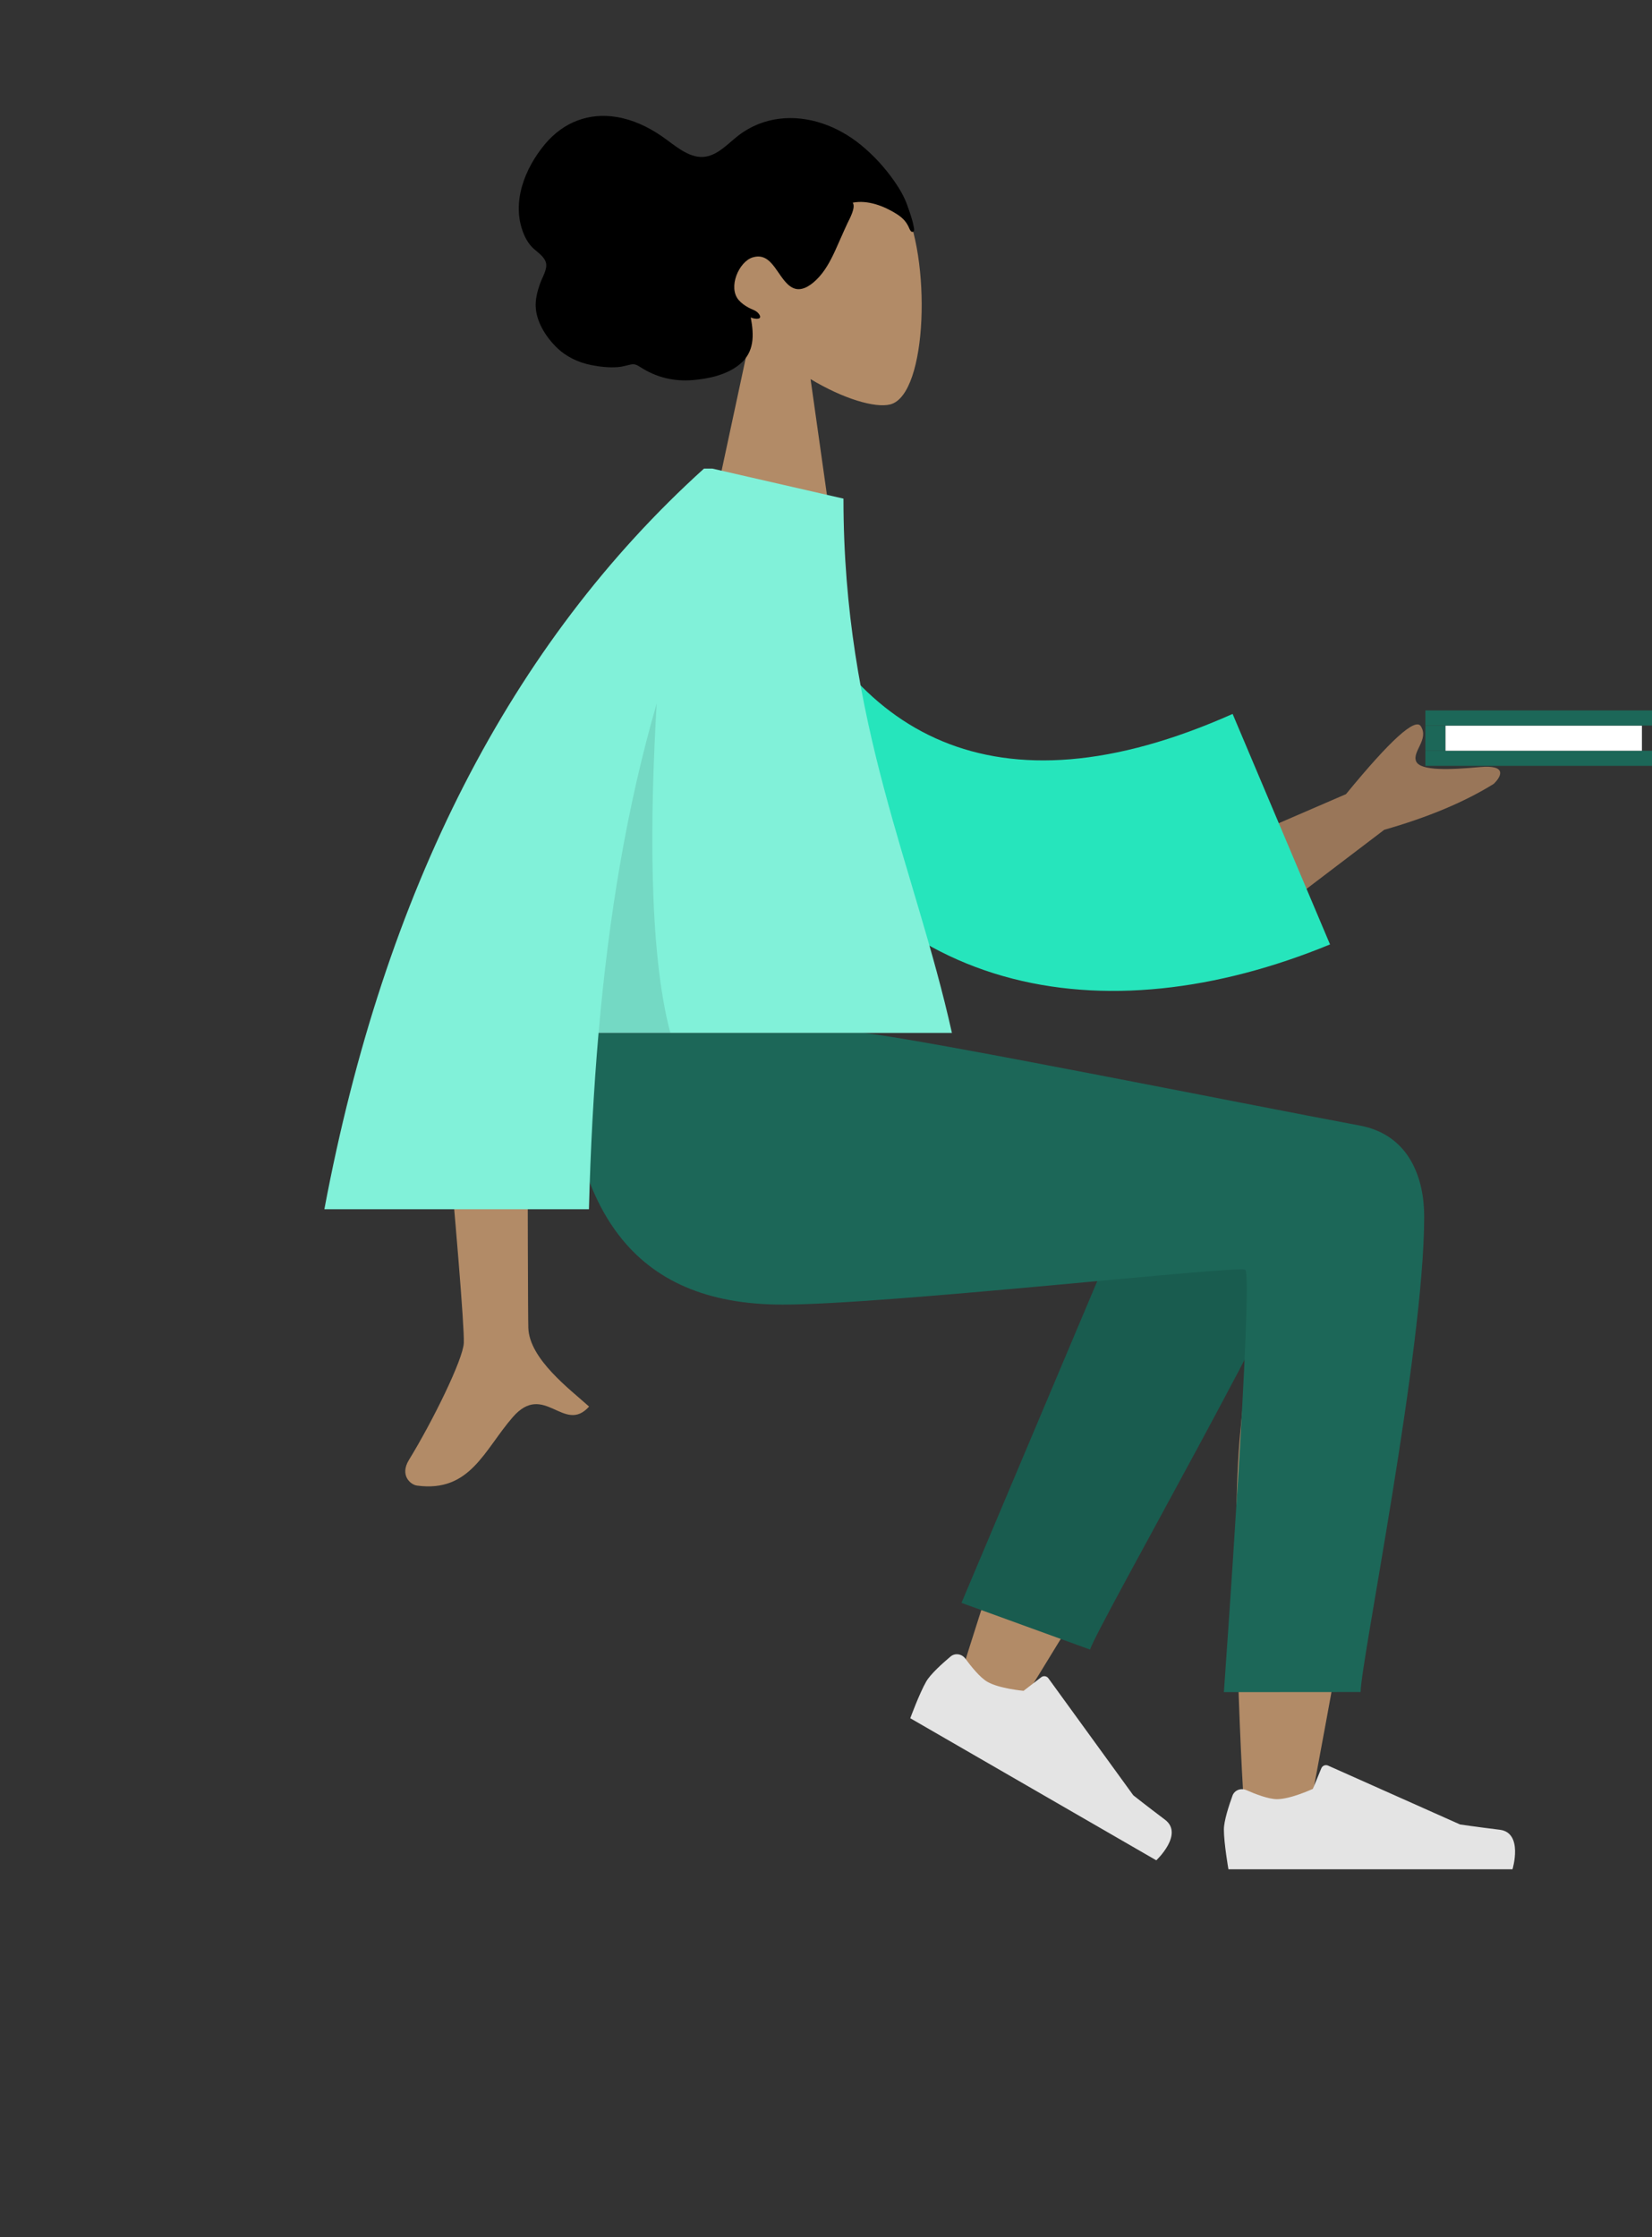 <svg width="328" height="444" viewBox="0 0 328 444" fill="none" xmlns="http://www.w3.org/2000/svg">
<rect x="0" y="0" width="328" height="444" fill="#333333" stroke="none"/>
<path fill-rule="evenodd" clip-rule="evenodd" d="M243.11 188.802L274.836 164.691C283.528 162.213 290.768 159.178 296.559 155.587C297.917 154.305 299.537 151.726 293.801 152.246C288.065 152.766 282.006 153.055 281.172 151.106C280.337 149.157 283.764 146.766 282.106 144.143C281 142.395 276.046 146.884 267.245 157.612L235.61 171.284L243.11 188.802Z" fill="#997659"/>
<rect x="283" y="144" width="4" height="5" fill="#1C6758"/>
<rect x="283" y="149" width="45" height="3" fill="#1C6758"/>
<rect x="287" y="144" width="39" height="5" fill="white"/>
<rect x="283" y="141" width="45" height="3" fill="#1C6758"/>
<path d="M142.057 46.026C143.558 24.625 173.349 29.333 179.144 40.134C184.938 50.935 184.25 78.332 176.761 80.264C173.774 81.034 167.411 79.145 160.935 75.241L165 104H141L149.263 65.487C144.655 60.079 141.536 53.452 142.057 46.026Z" fill="#B28B67"/>
<path fill-rule="evenodd" clip-rule="evenodd" d="M181.409 44.984C181.171 43.584 180.59 42.029 180.122 40.704C179.517 38.997 178.603 37.457 177.596 36.006C175.701 33.274 173.428 30.808 170.918 28.76C166.333 25.02 160.497 22.863 154.757 23.564C151.86 23.917 149.047 25.023 146.653 26.862C144.489 28.525 142.409 30.971 139.608 31.147C136.56 31.338 133.766 28.648 131.322 26.987C128.566 25.114 125.634 23.749 122.413 23.219C117.017 22.33 111.948 24.153 108.229 28.581C104.272 33.292 101.396 40.2 103.994 46.443C104.477 47.603 105.099 48.581 105.991 49.392C106.809 50.135 108.058 50.926 108.39 52.114C108.742 53.377 107.69 55.006 107.281 56.145C106.697 57.778 106.217 59.491 106.388 61.266C106.668 64.18 108.499 66.961 110.433 68.876C112.4 70.825 114.822 71.943 117.409 72.458C119.136 72.802 120.901 72.992 122.657 72.863C123.528 72.799 124.297 72.557 125.141 72.364C125.962 72.177 126.421 72.395 127.118 72.845C130.354 74.937 133.833 75.747 137.57 75.436C140.724 75.173 144.358 74.409 146.931 72.248C149.788 69.848 149.731 66.539 149.059 63.004C149.771 63.356 151.742 63.575 150.564 62.168C150.098 61.611 149.216 61.384 148.618 61.056C147.921 60.675 147.213 60.181 146.672 59.559C144.487 57.045 146.694 51.93 149.44 51.087C153.521 49.835 154.434 55.605 157.347 57.098C159.022 57.956 160.774 56.783 162.029 55.586C163.71 53.981 164.855 51.855 165.844 49.692C166.659 47.91 167.417 46.104 168.248 44.331C168.635 43.503 169.978 41.163 169.304 40.227C172.226 39.644 175.482 40.859 177.999 42.452C179.039 43.11 179.832 43.836 180.387 44.998C180.506 45.248 180.765 45.988 181.09 46.018C181.695 46.075 181.469 45.335 181.409 44.984Z" fill="black"/>
<path d="M235.436 226.212C241.588 216.24 252.294 219.72 257.952 225.757C266.188 220.809 280.009 227.164 280 234.238C279.971 255.403 260.657 355.151 259.648 361.457C258.639 367.762 247.837 369.428 247.208 361.478C246.207 348.827 244.347 305.033 246.208 284.763C246.993 276.204 247.841 268.062 248.673 260.83C230.841 292.901 201.676 339.801 201.593 339.934L190.077 334.672C190.121 334.525 203.656 289.948 212.323 271.566C222.233 250.55 231.525 232.552 235.436 226.212Z" fill="#B28B67"/>
<path fill-rule="evenodd" clip-rule="evenodd" d="M191.664 329.185C190.971 328.241 189.63 328.017 188.734 328.771C187.099 330.146 184.748 332.264 183.899 333.734C182.547 336.076 180.733 341.021 180.733 341.021C183.45 342.59 229.578 369.222 229.578 369.222C229.578 369.222 235.116 364.027 231.304 361.156C227.491 358.286 225.012 356.315 225.012 356.315L208.152 333.087C207.821 332.631 207.179 332.538 206.733 332.882L203.23 335.579C203.23 335.579 198.409 335.158 196.035 333.788C194.59 332.953 192.824 330.767 191.664 329.185Z" fill="#E4E4E4"/>
<path fill-rule="evenodd" clip-rule="evenodd" d="M247.45 355.284C246.378 354.813 245.104 355.29 244.705 356.391C243.977 358.398 243 361.409 243 363.106C243 365.811 243.901 371 243.901 371C247.039 371 300.303 371 300.303 371C300.303 371 302.502 363.732 297.765 363.152C293.028 362.573 289.895 362.106 289.895 362.106L263.68 350.419C263.165 350.189 262.563 350.43 262.348 350.951L260.663 355.039C260.663 355.039 256.278 357.085 253.537 357.085C251.868 357.085 249.246 356.074 247.45 355.284Z" fill="#E4E4E4"/>
<path fill-rule="evenodd" clip-rule="evenodd" d="M190.9 318.125L230.427 224.487C239.897 209.255 266.446 227.587 263.217 236.422C255.886 256.479 218.6 321.414 216.415 327.39L190.9 318.125Z" fill="#195C4F"/>
<path fill-rule="evenodd" clip-rule="evenodd" d="M282.77 241.433C282.77 268 270.154 329.97 270.146 335.82L243 335.841C243 335.841 248.96 252.898 247.227 252.004C245.493 251.111 176.176 258.925 155.386 258.925C125.408 258.925 113.006 240.02 112 205H171.386C183.478 206.294 246.549 219.015 269.972 223.388C280 225.261 282.77 234.115 282.77 241.433Z" fill="#1C6758"/>
<path fill-rule="evenodd" clip-rule="evenodd" d="M84.651 179.58C84.651 179.58 92.347 259.907 92.088 266.531C91.962 269.768 85.867 282.147 81.197 289.749C79.323 292.8 81.493 294.67 82.792 294.846C93.358 296.27 96.122 287.793 101.81 281.261C108.042 274.105 111.975 284.726 116.964 279.164C113.142 275.728 105.116 269.741 104.898 263.561C104.752 259.441 104.689 170.748 104.689 170.748L84.651 179.58Z" fill="#B28B67"/>
<path fill-rule="evenodd" clip-rule="evenodd" d="M137.825 113.086L154.681 109.752C168.647 145.559 197.108 162.913 244.734 141.695L264.074 187.443C219.195 205.908 173.436 198.22 151.577 150.065C145.919 137.6 140.573 124.481 137.825 113.086Z" fill="#26E5BC"/>
<path d="M141.477 93L141.49 93.016L167.468 98.965C167.468 143.644 181.7 172.15 189 205H118.845C117.857 216.351 117.248 228.018 116.932 240H64.402C76.305 176.664 101.43 127.664 139.776 93H141.477Z" fill="#81F1D9"/>
<path d="M130.387 139.608C129.085 161.52 128.725 188.701 133.102 205H118.846C120.857 181.894 124.449 160.097 130.387 139.608Z" fill="black" fill-opacity="0.1"/>
</svg>

